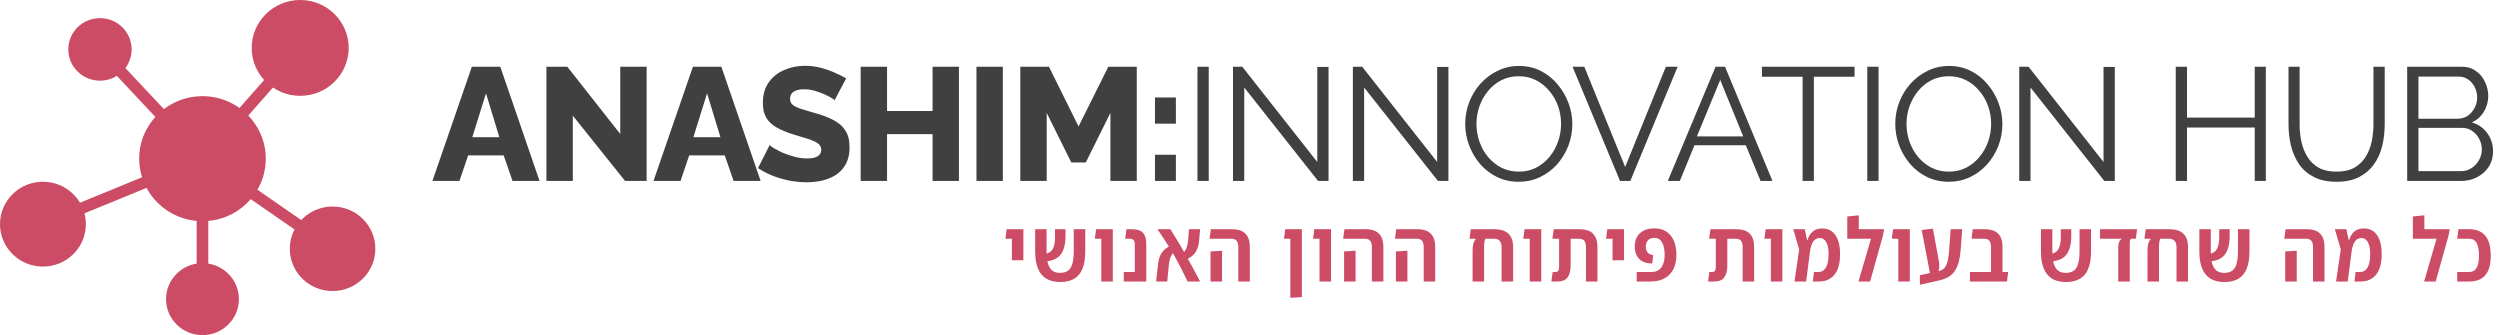 <svg width="373" height="50" viewBox="0 0 373 50" fill="none" xmlns="http://www.w3.org/2000/svg">
<path d="M54.132 32.661C52.926 31.471 51.324 30.816 49.62 30.816C47.915 30.816 46.313 31.471 45.108 32.661C45.051 32.717 44.996 32.774 44.942 32.832L38.407 28.306C38.593 27.984 38.761 27.651 38.908 27.306C39.401 26.156 39.651 24.934 39.651 23.676C39.651 22.417 39.401 21.196 38.908 20.046C38.461 19.002 37.833 18.058 37.039 17.237L40.721 13.062C41.112 13.325 41.529 13.55 41.969 13.734C42.862 14.107 43.809 14.296 44.786 14.296C45.763 14.296 46.71 14.107 47.603 13.734C48.465 13.374 49.239 12.858 49.903 12.202C50.567 11.546 51.089 10.782 51.453 9.93C51.831 9.049 52.022 8.112 52.022 7.148C52.022 6.183 51.831 5.247 51.453 4.365C51.089 3.514 50.567 2.75 49.903 2.094C49.239 1.438 48.465 0.922 47.603 0.562C46.71 0.189 45.763 0 44.786 0C43.809 0 42.862 0.189 41.969 0.562C41.107 0.922 40.334 1.438 39.669 2.094C39.005 2.75 38.483 3.514 38.119 4.365C37.741 5.247 37.55 6.183 37.55 7.148C37.55 8.112 37.741 9.049 38.119 9.93C38.435 10.668 38.869 11.341 39.412 11.935L35.73 16.11C35.158 15.701 34.541 15.357 33.884 15.083C32.72 14.597 31.483 14.35 30.209 14.35C28.935 14.35 27.698 14.597 26.534 15.083C25.788 15.395 25.093 15.796 24.456 16.281L18.707 10.151C19.311 9.351 19.638 8.385 19.638 7.37C19.638 6.123 19.146 4.952 18.254 4.071C17.362 3.19 16.177 2.705 14.915 2.705C13.653 2.705 12.467 3.19 11.576 4.071C10.684 4.952 10.192 6.123 10.192 7.37C10.192 8.616 10.684 9.787 11.576 10.668C12.468 11.549 13.654 12.034 14.915 12.034C15.821 12.034 16.687 11.784 17.434 11.317L23.183 17.447C22.482 18.217 21.92 19.089 21.51 20.045C21.018 21.196 20.768 22.417 20.768 23.675C20.768 24.626 20.91 25.554 21.192 26.448L11.936 30.246C11.662 29.786 11.328 29.357 10.935 28.97C9.726 27.775 8.117 27.116 6.406 27.116C4.695 27.116 3.086 27.775 1.876 28.97C0.666 30.165 0 31.754 0 33.444C0 35.134 0.666 36.723 1.876 37.918C3.086 39.113 4.695 39.772 6.406 39.772C8.117 39.772 9.725 39.113 10.935 37.918C12.145 36.723 12.812 35.134 12.812 33.444C12.812 32.892 12.74 32.351 12.602 31.83L21.859 28.032C22.299 28.854 22.859 29.605 23.533 30.27C24.399 31.127 25.409 31.799 26.534 32.269C27.432 32.644 28.373 32.876 29.34 32.963V39.331C28.219 39.508 27.184 40.027 26.366 40.836C25.339 41.85 24.774 43.198 24.774 44.632C24.774 46.066 25.339 47.414 26.366 48.428C27.392 49.441 28.757 50 30.209 50C31.66 50 33.025 49.442 34.052 48.428C35.078 47.413 35.644 46.066 35.644 44.632C35.644 43.198 35.078 41.85 34.052 40.836C33.233 40.027 32.199 39.508 31.077 39.331V32.963C32.045 32.876 32.986 32.644 33.884 32.269C35.008 31.799 36.018 31.127 36.885 30.27C37.068 30.09 37.242 29.902 37.408 29.709L43.943 34.235C43.482 35.116 43.238 36.099 43.238 37.119C43.238 38.802 43.902 40.385 45.107 41.575C46.312 42.766 47.915 43.421 49.619 43.421C51.324 43.421 52.926 42.766 54.131 41.575C55.336 40.385 56 38.802 56 37.119C56 35.435 55.336 33.852 54.131 32.662L54.132 32.661Z" fill="#CC4B65"/>
<path d="M70.397 9.96H74.645L80.501 27H76.469L75.149 23.184H69.845L68.549 27H64.517L70.397 9.96ZM74.501 20.472L72.509 13.92L70.469 20.472H74.501ZM85.463 17.256V27H81.526V9.96H84.647L92.543 19.992V9.96H96.478V27H93.263L85.463 17.256ZM103.381 9.96H107.629L113.485 27H109.453L108.133 23.184H102.829L101.533 27H97.501L103.381 9.96ZM107.485 20.472L105.493 13.92L103.453 20.472H107.485ZM124.523 14.952C124.475 14.872 124.307 14.752 124.019 14.592C123.731 14.416 123.371 14.232 122.939 14.04C122.507 13.848 122.035 13.68 121.523 13.536C121.011 13.392 120.499 13.32 119.987 13.32C119.315 13.32 118.795 13.44 118.427 13.68C118.059 13.904 117.875 14.256 117.875 14.736C117.875 15.12 118.011 15.424 118.283 15.648C118.571 15.872 118.979 16.072 119.507 16.248C120.035 16.408 120.683 16.6 121.451 16.824C122.539 17.112 123.483 17.464 124.283 17.88C125.083 18.28 125.691 18.8 126.107 19.44C126.539 20.08 126.755 20.928 126.755 21.984C126.755 22.944 126.579 23.76 126.227 24.432C125.875 25.088 125.395 25.624 124.787 26.04C124.195 26.44 123.515 26.736 122.747 26.928C121.979 27.104 121.187 27.192 120.371 27.192C119.539 27.192 118.683 27.112 117.803 26.952C116.939 26.776 116.107 26.536 115.307 26.232C114.507 25.912 113.771 25.528 113.099 25.08L114.827 21.648C114.891 21.728 115.099 21.88 115.451 22.104C115.803 22.312 116.235 22.536 116.747 22.776C117.275 23 117.859 23.2 118.499 23.376C119.139 23.552 119.787 23.64 120.443 23.64C121.147 23.64 121.667 23.528 122.003 23.304C122.355 23.08 122.531 22.768 122.531 22.368C122.531 21.936 122.347 21.6 121.979 21.36C121.627 21.12 121.139 20.904 120.515 20.712C119.907 20.52 119.203 20.304 118.403 20.064C117.363 19.744 116.499 19.384 115.811 18.984C115.139 18.584 114.635 18.096 114.299 17.52C113.979 16.944 113.819 16.224 113.819 15.36C113.819 14.16 114.099 13.152 114.659 12.336C115.235 11.504 116.003 10.88 116.963 10.464C117.923 10.032 118.971 9.816 120.107 9.816C120.907 9.816 121.675 9.912 122.411 10.104C123.163 10.296 123.859 10.536 124.499 10.824C125.155 11.112 125.739 11.4 126.251 11.688L124.523 14.952ZM143.075 9.96V27H139.139V20.016H132.347V27H128.411V9.96H132.347V16.56H139.139V9.96H143.075ZM145.688 27V9.96H149.624V27H145.688ZM165.671 27V16.848L161.999 24.24H159.839L156.167 16.848V27H152.231V9.96H156.503L160.919 18.864L165.359 9.96H169.607V27H165.671ZM172.322 18.456V14.544H175.442V18.456H172.322ZM172.322 27V23.088H175.442V27H172.322ZM178.663 27V9.96H180.343V27H178.663ZM185.643 13.056V27H183.963V9.96H185.355L196.539 24.168V9.984H198.219V27H196.659L185.643 13.056ZM203.529 13.056V27H201.849V9.96H203.241L214.425 24.168V9.984H216.105V27H214.545L203.529 13.056ZM226.6 27.12C225.4 27.12 224.312 26.88 223.336 26.4C222.36 25.92 221.52 25.272 220.816 24.456C220.112 23.624 219.568 22.696 219.184 21.672C218.8 20.632 218.608 19.568 218.608 18.48C218.608 17.344 218.808 16.264 219.208 15.24C219.608 14.2 220.168 13.28 220.888 12.48C221.624 11.664 222.48 11.024 223.456 10.56C224.432 10.08 225.488 9.84 226.624 9.84C227.824 9.84 228.912 10.088 229.888 10.584C230.864 11.08 231.696 11.744 232.384 12.576C233.088 13.408 233.632 14.336 234.016 15.36C234.4 16.384 234.592 17.432 234.592 18.504C234.592 19.64 234.392 20.728 233.992 21.768C233.592 22.792 233.032 23.712 232.312 24.528C231.592 25.328 230.744 25.96 229.768 26.424C228.792 26.888 227.736 27.12 226.6 27.12ZM220.288 18.48C220.288 19.408 220.44 20.304 220.744 21.168C221.048 22.016 221.48 22.776 222.04 23.448C222.6 24.104 223.264 24.632 224.032 25.032C224.816 25.416 225.672 25.608 226.6 25.608C227.576 25.608 228.448 25.408 229.216 25.008C230 24.592 230.664 24.048 231.208 23.376C231.768 22.688 232.192 21.92 232.48 21.072C232.768 20.224 232.912 19.36 232.912 18.48C232.912 17.552 232.76 16.664 232.456 15.816C232.152 14.968 231.712 14.208 231.136 13.536C230.576 12.864 229.912 12.336 229.144 11.952C228.376 11.568 227.528 11.376 226.6 11.376C225.64 11.376 224.768 11.576 223.984 11.976C223.216 12.376 222.552 12.92 221.992 13.608C221.448 14.28 221.024 15.04 220.72 15.888C220.432 16.736 220.288 17.6 220.288 18.48ZM236.378 9.96L242.474 24.912L248.546 9.96H250.298L243.242 27H241.706L234.626 9.96H236.378ZM255.96 9.96H257.376L264.456 27H262.68L260.472 21.672H252.816L250.632 27H248.832L255.96 9.96ZM260.088 20.352L256.656 11.928L253.176 20.352H260.088ZM276.701 11.448H270.629V27H268.949V11.448H262.877V9.96H276.701V11.448ZM278.6 27V9.96H280.28V27H278.6ZM290.765 27.12C289.565 27.12 288.477 26.88 287.501 26.4C286.525 25.92 285.685 25.272 284.981 24.456C284.277 23.624 283.733 22.696 283.349 21.672C282.965 20.632 282.773 19.568 282.773 18.48C282.773 17.344 282.973 16.264 283.373 15.24C283.773 14.2 284.333 13.28 285.053 12.48C285.789 11.664 286.645 11.024 287.621 10.56C288.597 10.08 289.653 9.84 290.789 9.84C291.989 9.84 293.077 10.088 294.053 10.584C295.029 11.08 295.861 11.744 296.549 12.576C297.253 13.408 297.797 14.336 298.181 15.36C298.565 16.384 298.757 17.432 298.757 18.504C298.757 19.64 298.557 20.728 298.157 21.768C297.757 22.792 297.197 23.712 296.477 24.528C295.757 25.328 294.909 25.96 293.933 26.424C292.957 26.888 291.901 27.12 290.765 27.12ZM284.453 18.48C284.453 19.408 284.605 20.304 284.909 21.168C285.213 22.016 285.645 22.776 286.205 23.448C286.765 24.104 287.429 24.632 288.197 25.032C288.981 25.416 289.837 25.608 290.765 25.608C291.741 25.608 292.613 25.408 293.381 25.008C294.165 24.592 294.829 24.048 295.373 23.376C295.933 22.688 296.357 21.92 296.645 21.072C296.933 20.224 297.077 19.36 297.077 18.48C297.077 17.552 296.925 16.664 296.621 15.816C296.317 14.968 295.877 14.208 295.301 13.536C294.741 12.864 294.077 12.336 293.309 11.952C292.541 11.568 291.693 11.376 290.765 11.376C289.805 11.376 288.933 11.576 288.149 11.976C287.381 12.376 286.717 12.92 286.157 13.608C285.613 14.28 285.189 15.04 284.885 15.888C284.597 16.736 284.453 17.6 284.453 18.48ZM302.951 13.056V27H301.271V9.96H302.663L313.847 24.168V9.984H315.527V27H313.967L302.951 13.056ZM338.062 9.96V27H336.406V19.032H326.302V27H324.622V9.96H326.302V17.544H336.406V9.96H338.062ZM348.623 27.12C347.279 27.12 346.143 26.88 345.215 26.4C344.287 25.92 343.551 25.28 343.007 24.48C342.463 23.664 342.063 22.744 341.807 21.72C341.567 20.696 341.447 19.64 341.447 18.552V9.96H343.103V18.552C343.103 19.432 343.191 20.296 343.367 21.144C343.559 21.992 343.863 22.752 344.279 23.424C344.695 24.096 345.255 24.632 345.959 25.032C346.663 25.416 347.543 25.608 348.599 25.608C349.687 25.608 350.583 25.408 351.287 25.008C352.007 24.592 352.567 24.048 352.967 23.376C353.383 22.704 353.679 21.952 353.855 21.12C354.031 20.272 354.119 19.416 354.119 18.552V9.96H355.799V18.552C355.799 19.688 355.671 20.776 355.415 21.816C355.159 22.856 354.743 23.768 354.167 24.552C353.607 25.336 352.871 25.96 351.959 26.424C351.047 26.888 349.935 27.12 348.623 27.12ZM371.968 22.608C371.968 23.456 371.752 24.216 371.32 24.888C370.888 25.544 370.304 26.064 369.568 26.448C368.848 26.816 368.056 27 367.192 27H359.152V9.96H367.36C368.16 9.96 368.848 10.176 369.424 10.608C370.016 11.024 370.464 11.568 370.768 12.24C371.088 12.896 371.248 13.584 371.248 14.304C371.248 15.152 371.032 15.936 370.6 16.656C370.168 17.376 369.568 17.912 368.8 18.264C369.776 18.552 370.544 19.088 371.104 19.872C371.68 20.656 371.968 21.568 371.968 22.608ZM370.288 22.32C370.288 21.744 370.16 21.216 369.904 20.736C369.648 20.24 369.296 19.84 368.848 19.536C368.416 19.232 367.92 19.08 367.36 19.08H360.832V25.536H367.192C367.768 25.536 368.288 25.384 368.752 25.08C369.216 24.776 369.584 24.384 369.856 23.904C370.144 23.408 370.288 22.88 370.288 22.32ZM360.832 11.424V17.712H366.688C367.248 17.712 367.744 17.568 368.176 17.28C368.608 16.976 368.952 16.584 369.208 16.104C369.464 15.624 369.592 15.112 369.592 14.568C369.592 13.992 369.472 13.472 369.232 13.008C368.992 12.528 368.664 12.144 368.248 11.856C367.832 11.568 367.36 11.424 366.832 11.424H360.832Z" fill="#404040"/>
<path d="M150.974 38.828V34.2H152.69V38.828H150.974ZM150.012 35.617L150.194 34.2H151.936V35.617H150.012ZM158.164 42.078C157.341 42.078 156.652 41.909 156.097 41.571C155.551 41.233 155.139 40.73 154.862 40.063C154.585 39.387 154.446 38.533 154.446 37.502V34.2H156.149V37.489C156.149 38.243 156.218 38.858 156.357 39.335C156.504 39.803 156.721 40.15 157.007 40.375C157.302 40.6 157.679 40.713 158.138 40.713H158.19C158.675 40.704 159.065 40.592 159.36 40.375C159.655 40.158 159.867 39.816 159.997 39.348C160.136 38.871 160.205 38.256 160.205 37.502V34.2H161.921V37.502C161.921 38.533 161.787 39.387 161.518 40.063C161.249 40.739 160.842 41.242 160.296 41.571C159.759 41.9 159.07 42.069 158.229 42.078H158.164ZM155.46 38.997L155.356 37.892C155.876 37.918 156.283 37.84 156.578 37.658C156.881 37.476 157.094 37.19 157.215 36.8C157.345 36.41 157.41 35.916 157.41 35.318V34.2H158.97V35.227C158.97 35.842 158.905 36.388 158.775 36.865C158.654 37.342 158.454 37.745 158.177 38.074C157.908 38.395 157.549 38.633 157.098 38.789C156.656 38.945 156.11 39.014 155.46 38.997ZM164.315 42V34.2H166.031V42H164.315ZM163.353 35.617L163.535 34.2H165.446V35.617H163.353ZM169.307 42V36.488C169.307 36.271 169.281 36.102 169.229 35.981C169.186 35.851 169.108 35.76 168.995 35.708C168.891 35.647 168.731 35.617 168.514 35.617H167.877L168.059 34.2H168.969C169.697 34.2 170.221 34.382 170.542 34.746C170.863 35.101 171.023 35.626 171.023 36.319V42H169.307ZM167.669 42V40.583H170.126V42H167.669ZM177.196 42C176.884 41.341 176.577 40.722 176.273 40.141C175.979 39.56 175.684 39.001 175.389 38.464C175.095 37.927 174.791 37.411 174.479 36.917C174.332 36.683 174.172 36.436 173.998 36.176C173.825 35.907 173.656 35.647 173.491 35.396C173.327 35.145 173.175 34.915 173.036 34.707C172.898 34.499 172.781 34.33 172.685 34.2H174.635C174.765 34.399 174.904 34.629 175.051 34.889C175.207 35.14 175.368 35.4 175.532 35.669C175.697 35.938 175.857 36.202 176.013 36.462C176.325 36.999 176.65 37.571 176.988 38.178C177.326 38.785 177.673 39.413 178.028 40.063C178.384 40.704 178.726 41.35 179.055 42H177.196ZM172.49 42L172.776 39.465C172.828 38.962 172.937 38.52 173.101 38.139C173.275 37.758 173.513 37.437 173.816 37.177C174.128 36.908 174.514 36.696 174.973 36.54L175.376 37.502C175.168 37.589 174.999 37.727 174.869 37.918C174.739 38.1 174.635 38.33 174.557 38.607C174.488 38.876 174.432 39.192 174.388 39.556L174.154 42H172.49ZM176.689 38.789L176.26 37.84C176.468 37.762 176.642 37.632 176.78 37.45C176.919 37.259 177.027 37.03 177.105 36.761C177.183 36.492 177.235 36.206 177.261 35.903L177.391 34.2H179.055L178.899 35.994C178.856 36.453 178.748 36.874 178.574 37.255C178.401 37.636 178.154 37.957 177.833 38.217C177.521 38.477 177.14 38.668 176.689 38.789ZM184.758 42V36.891C184.758 36.466 184.68 36.15 184.524 35.942C184.368 35.725 184.091 35.617 183.692 35.617H180.468L180.663 34.2H183.783C184.719 34.2 185.399 34.425 185.824 34.876C186.257 35.318 186.474 35.977 186.474 36.852V42H184.758ZM180.611 42V37.515L182.327 37.411V42H180.611ZM192.519 44.431V34.2H194.235V44.327L192.519 44.431ZM191.57 35.617L191.752 34.2H193.65V35.617H191.57ZM196.873 42V34.2H198.589V42H196.873ZM195.911 35.617L196.093 34.2H198.004V35.617H195.911ZM204.686 42V36.891C204.686 36.466 204.608 36.15 204.452 35.942C204.296 35.725 204.019 35.617 203.62 35.617H200.396L200.591 34.2H203.711C204.647 34.2 205.328 34.425 205.752 34.876C206.186 35.318 206.402 35.977 206.402 36.852V42H204.686ZM200.539 42V37.515L202.255 37.411V42H200.539ZM212.417 42V36.891C212.417 36.466 212.339 36.15 212.183 35.942C212.027 35.725 211.75 35.617 211.351 35.617H208.127L208.322 34.2H211.442C212.378 34.2 213.058 34.425 213.483 34.876C213.916 35.318 214.133 35.977 214.133 36.852V42H212.417ZM208.27 42V37.515L209.986 37.411V42H208.27ZM222.973 34.2C223.909 34.2 224.606 34.425 225.066 34.876C225.525 35.318 225.755 35.977 225.755 36.852V42H224.039V36.891C224.039 36.466 223.943 36.15 223.753 35.942C223.571 35.725 223.276 35.617 222.869 35.617H221.634C221.59 35.686 221.543 35.812 221.491 35.994C221.447 36.176 221.426 36.471 221.426 36.878V42H219.71V37.385C219.71 37.021 219.744 36.696 219.814 36.41C219.883 36.115 220.009 35.864 220.191 35.656L220.035 35.565V34.2H222.973ZM219.255 35.617L219.437 34.2H222.167V35.617H219.255ZM228.239 42V34.2H229.955V42H228.239ZM227.277 35.617L227.459 34.2H229.37V35.617H227.277ZM236.624 42V36.891C236.624 36.466 236.546 36.15 236.39 35.942C236.234 35.725 235.952 35.617 235.545 35.617H232.62V34.2H235.649C236.585 34.2 237.265 34.425 237.69 34.876C238.123 35.318 238.34 35.977 238.34 36.852V42H236.624ZM231.463 42L231.658 40.583H232.035C232.217 40.583 232.347 40.548 232.425 40.479C232.503 40.41 232.555 40.306 232.581 40.167C232.607 40.02 232.62 39.842 232.62 39.634V34.551H234.336V39.621C234.336 40.392 234.184 40.982 233.881 41.389C233.578 41.796 233.075 42 232.373 42H231.463ZM231.619 35.617L231.814 34.2H233.673V35.617H231.619ZM240.59 38.828V34.2H242.306V38.828H240.59ZM239.628 35.617L239.81 34.2H241.552V35.617H239.628ZM244.192 42V40.583H246.415C246.857 40.583 247.221 40.479 247.507 40.271C247.793 40.063 248.005 39.768 248.144 39.387C248.291 38.997 248.365 38.546 248.365 38.035C248.365 37.238 248.235 36.614 247.975 36.163C247.724 35.712 247.334 35.487 246.805 35.487C246.398 35.487 246.086 35.613 245.869 35.864C245.661 36.107 245.557 36.427 245.557 36.826C245.557 37.103 245.618 37.346 245.739 37.554C245.86 37.753 246.034 37.888 246.259 37.957C246.328 37.983 246.393 38.005 246.454 38.022C246.523 38.039 246.588 38.048 246.649 38.048L246.519 39.296C246.424 39.305 246.307 39.305 246.168 39.296C246.029 39.287 245.865 39.261 245.674 39.218C245.119 39.105 244.686 38.832 244.374 38.399C244.062 37.966 243.906 37.424 243.906 36.774C243.906 36.228 244.019 35.756 244.244 35.357C244.469 34.95 244.799 34.633 245.232 34.408C245.665 34.183 246.19 34.07 246.805 34.07C247.862 34.07 248.677 34.421 249.249 35.123C249.83 35.825 250.12 36.796 250.12 38.035C250.12 38.841 249.973 39.543 249.678 40.141C249.383 40.739 248.946 41.198 248.365 41.519C247.793 41.84 247.091 42 246.259 42H244.192ZM260.005 42V36.891C260.005 36.466 259.927 36.15 259.771 35.942C259.615 35.725 259.334 35.617 258.926 35.617H256.001V34.2H259.03C259.966 34.2 260.647 34.425 261.071 34.876C261.505 35.318 261.721 35.977 261.721 36.852V42H260.005ZM254.844 42L255.039 40.583H255.416C255.598 40.583 255.728 40.548 255.806 40.479C255.884 40.41 255.936 40.306 255.962 40.167C255.988 40.02 256.001 39.842 256.001 39.634V34.551H257.717V39.621C257.717 40.392 257.566 40.982 257.262 41.389C256.959 41.796 256.456 42 255.754 42H254.844ZM255 35.617L255.195 34.2H257.054V35.617H255ZM264.213 42V34.2H265.929V42H264.213ZM263.251 35.617L263.433 34.2H265.344V35.617H263.251ZM267.736 42L268.438 37.203L267.554 34.2H269.27L269.621 35.838H269.673C269.751 35.569 269.855 35.327 269.985 35.11C270.115 34.885 270.271 34.698 270.453 34.551C270.635 34.395 270.843 34.278 271.077 34.2C271.311 34.122 271.579 34.083 271.883 34.083C272.437 34.083 272.91 34.226 273.3 34.512C273.698 34.798 274.002 35.223 274.21 35.786C274.426 36.341 274.535 37.03 274.535 37.853V38.022C274.535 38.863 274.413 39.582 274.171 40.18C273.928 40.769 273.573 41.22 273.105 41.532C272.645 41.844 272.073 42 271.389 42H270.479L270.648 40.583H271.311C271.796 40.583 272.169 40.358 272.429 39.907C272.689 39.456 272.819 38.828 272.819 38.022V37.853C272.819 37.333 272.762 36.9 272.65 36.553C272.546 36.206 272.394 35.946 272.195 35.773C272.004 35.6 271.77 35.513 271.493 35.513C271.285 35.513 271.098 35.561 270.934 35.656C270.778 35.743 270.639 35.877 270.518 36.059C270.405 36.232 270.31 36.445 270.232 36.696C270.154 36.939 270.093 37.22 270.05 37.541L269.478 42H267.736ZM277.328 34.2H281.111L280.916 35.227L279.018 42H277.289L279.148 35.617H275.612V32.302L277.328 32.12V34.2ZM283.228 42V34.2H284.944V42H283.228ZM282.266 35.617L282.448 34.2H284.359V35.617H282.266ZM286.452 42.481L286.439 41.064L289.195 40.466C289.472 40.405 289.706 40.306 289.897 40.167C290.096 40.028 290.256 39.833 290.378 39.582C290.499 39.331 290.594 38.997 290.664 38.581C290.742 38.165 290.798 37.649 290.833 37.034L291.041 34.2H292.757L292.575 36.774C292.531 37.407 292.466 37.974 292.38 38.477C292.293 38.971 292.167 39.409 292.003 39.79C291.847 40.171 291.643 40.496 291.392 40.765C291.149 41.034 290.85 41.259 290.495 41.441C290.148 41.614 289.736 41.753 289.26 41.857L286.452 42.481ZM288.064 41.337L286.712 34.317L288.389 34.109L289.312 39.14C289.355 39.357 289.364 39.595 289.338 39.855C289.32 40.115 289.26 40.371 289.156 40.622C289.06 40.873 288.917 41.112 288.727 41.337H288.064ZM297.062 42V36.891C297.062 36.466 296.984 36.15 296.828 35.942C296.672 35.725 296.394 35.617 295.996 35.617H294.15L294.332 34.2H296.087C297.031 34.2 297.716 34.425 298.141 34.876C298.565 35.318 298.778 35.977 298.778 36.852V40.726C298.726 40.943 298.626 41.159 298.479 41.376C298.34 41.593 298.193 41.801 298.037 42H297.062ZM293.916 42V40.583H299.623L299.441 42H293.916ZM308.226 42.078C307.403 42.078 306.714 41.909 306.159 41.571C305.613 41.233 305.202 40.73 304.924 40.063C304.647 39.387 304.508 38.533 304.508 37.502V34.2H306.211V37.489C306.211 38.243 306.281 38.858 306.419 39.335C306.567 39.803 306.783 40.15 307.069 40.375C307.364 40.6 307.741 40.713 308.2 40.713H308.252C308.738 40.704 309.128 40.592 309.422 40.375C309.717 40.158 309.929 39.816 310.059 39.348C310.198 38.871 310.267 38.256 310.267 37.502V34.2H311.983V37.502C311.983 38.533 311.849 39.387 311.58 40.063C311.312 40.739 310.904 41.242 310.358 41.571C309.821 41.9 309.132 42.069 308.291 42.078H308.226ZM305.522 38.997L305.418 37.892C305.938 37.918 306.346 37.84 306.64 37.658C306.944 37.476 307.156 37.19 307.277 36.8C307.407 36.41 307.472 35.916 307.472 35.318V34.2H309.032V35.227C309.032 35.842 308.967 36.388 308.837 36.865C308.716 37.342 308.517 37.745 308.239 38.074C307.971 38.395 307.611 38.633 307.16 38.789C306.718 38.945 306.172 39.014 305.522 38.997ZM313.325 35.617V34.2H318.85L318.668 35.617H313.325ZM316.042 42V36.787C316.042 36.674 316.055 36.544 316.081 36.397C316.115 36.241 316.172 36.094 316.25 35.955C316.336 35.808 316.449 35.695 316.588 35.617H317.953C317.857 35.686 317.801 35.79 317.784 35.929C317.766 36.068 317.758 36.224 317.758 36.397V42H316.042ZM323.671 34.2C324.607 34.2 325.305 34.425 325.764 34.876C326.223 35.318 326.453 35.977 326.453 36.852V42H324.737V36.891C324.737 36.466 324.642 36.15 324.451 35.942C324.269 35.725 323.974 35.617 323.567 35.617H322.332C322.289 35.686 322.241 35.812 322.189 35.994C322.146 36.176 322.124 36.471 322.124 36.878V42H320.408V37.385C320.408 37.021 320.443 36.696 320.512 36.41C320.581 36.115 320.707 35.864 320.889 35.656L320.733 35.565V34.2H323.671ZM319.953 35.617L320.135 34.2H322.865V35.617H319.953ZM331.862 42.078C331.039 42.078 330.35 41.909 329.795 41.571C329.249 41.233 328.838 40.73 328.56 40.063C328.283 39.387 328.144 38.533 328.144 37.502V34.2H329.847V37.489C329.847 38.243 329.917 38.858 330.055 39.335C330.203 39.803 330.419 40.15 330.705 40.375C331 40.6 331.377 40.713 331.836 40.713H331.888C332.374 40.704 332.764 40.592 333.058 40.375C333.353 40.158 333.565 39.816 333.695 39.348C333.834 38.871 333.903 38.256 333.903 37.502V34.2H335.619V37.502C335.619 38.533 335.485 39.387 335.216 40.063C334.948 40.739 334.54 41.242 333.994 41.571C333.457 41.9 332.768 42.069 331.927 42.078H331.862ZM329.158 38.997L329.054 37.892C329.574 37.918 329.982 37.84 330.276 37.658C330.58 37.476 330.792 37.19 330.913 36.8C331.043 36.41 331.108 35.916 331.108 35.318V34.2H332.668V35.227C332.668 35.842 332.603 36.388 332.473 36.865C332.352 37.342 332.153 37.745 331.875 38.074C331.607 38.395 331.247 38.633 330.796 38.789C330.354 38.945 329.808 39.014 329.158 38.997ZM345.103 42V36.891C345.103 36.466 345.025 36.15 344.869 35.942C344.713 35.725 344.436 35.617 344.037 35.617H340.813L341.008 34.2H344.128C345.064 34.2 345.744 34.425 346.169 34.876C346.602 35.318 346.819 35.977 346.819 36.852V42H345.103ZM340.956 42V37.515L342.672 37.411V42H340.956ZM348.544 42L349.246 37.203L348.362 34.2H350.078L350.429 35.838H350.481C350.559 35.569 350.663 35.327 350.793 35.11C350.923 34.885 351.079 34.698 351.261 34.551C351.443 34.395 351.651 34.278 351.885 34.2C352.119 34.122 352.387 34.083 352.691 34.083C353.245 34.083 353.718 34.226 354.108 34.512C354.506 34.798 354.81 35.223 355.018 35.786C355.234 36.341 355.343 37.03 355.343 37.853V38.022C355.343 38.863 355.221 39.582 354.979 40.18C354.736 40.769 354.381 41.22 353.913 41.532C353.453 41.844 352.881 42 352.197 42H351.287L351.456 40.583H352.119C352.604 40.583 352.977 40.358 353.237 39.907C353.497 39.456 353.627 38.828 353.627 38.022V37.853C353.627 37.333 353.57 36.9 353.458 36.553C353.354 36.206 353.202 35.946 353.003 35.773C352.812 35.6 352.578 35.513 352.301 35.513C352.093 35.513 351.906 35.561 351.742 35.656C351.586 35.743 351.447 35.877 351.326 36.059C351.213 36.232 351.118 36.445 351.04 36.696C350.962 36.939 350.901 37.22 350.858 37.541L350.286 42H348.544ZM361.715 34.2H365.498L365.303 35.227L363.405 42H361.676L363.535 35.617H359.999V32.302L361.715 32.12V34.2ZM366.614 42V40.583H368.382C368.893 40.583 369.266 40.384 369.5 39.985C369.743 39.586 369.864 38.98 369.864 38.165C369.864 37.298 369.743 36.657 369.5 36.241C369.266 35.825 368.893 35.617 368.382 35.617H366.614L366.796 34.2H368.382C369.474 34.2 370.284 34.529 370.813 35.188C371.35 35.838 371.619 36.83 371.619 38.165C371.619 39.456 371.35 40.418 370.813 41.051C370.284 41.684 369.474 42 368.382 42H366.614Z" fill="#CC4B65"/>
</svg>
